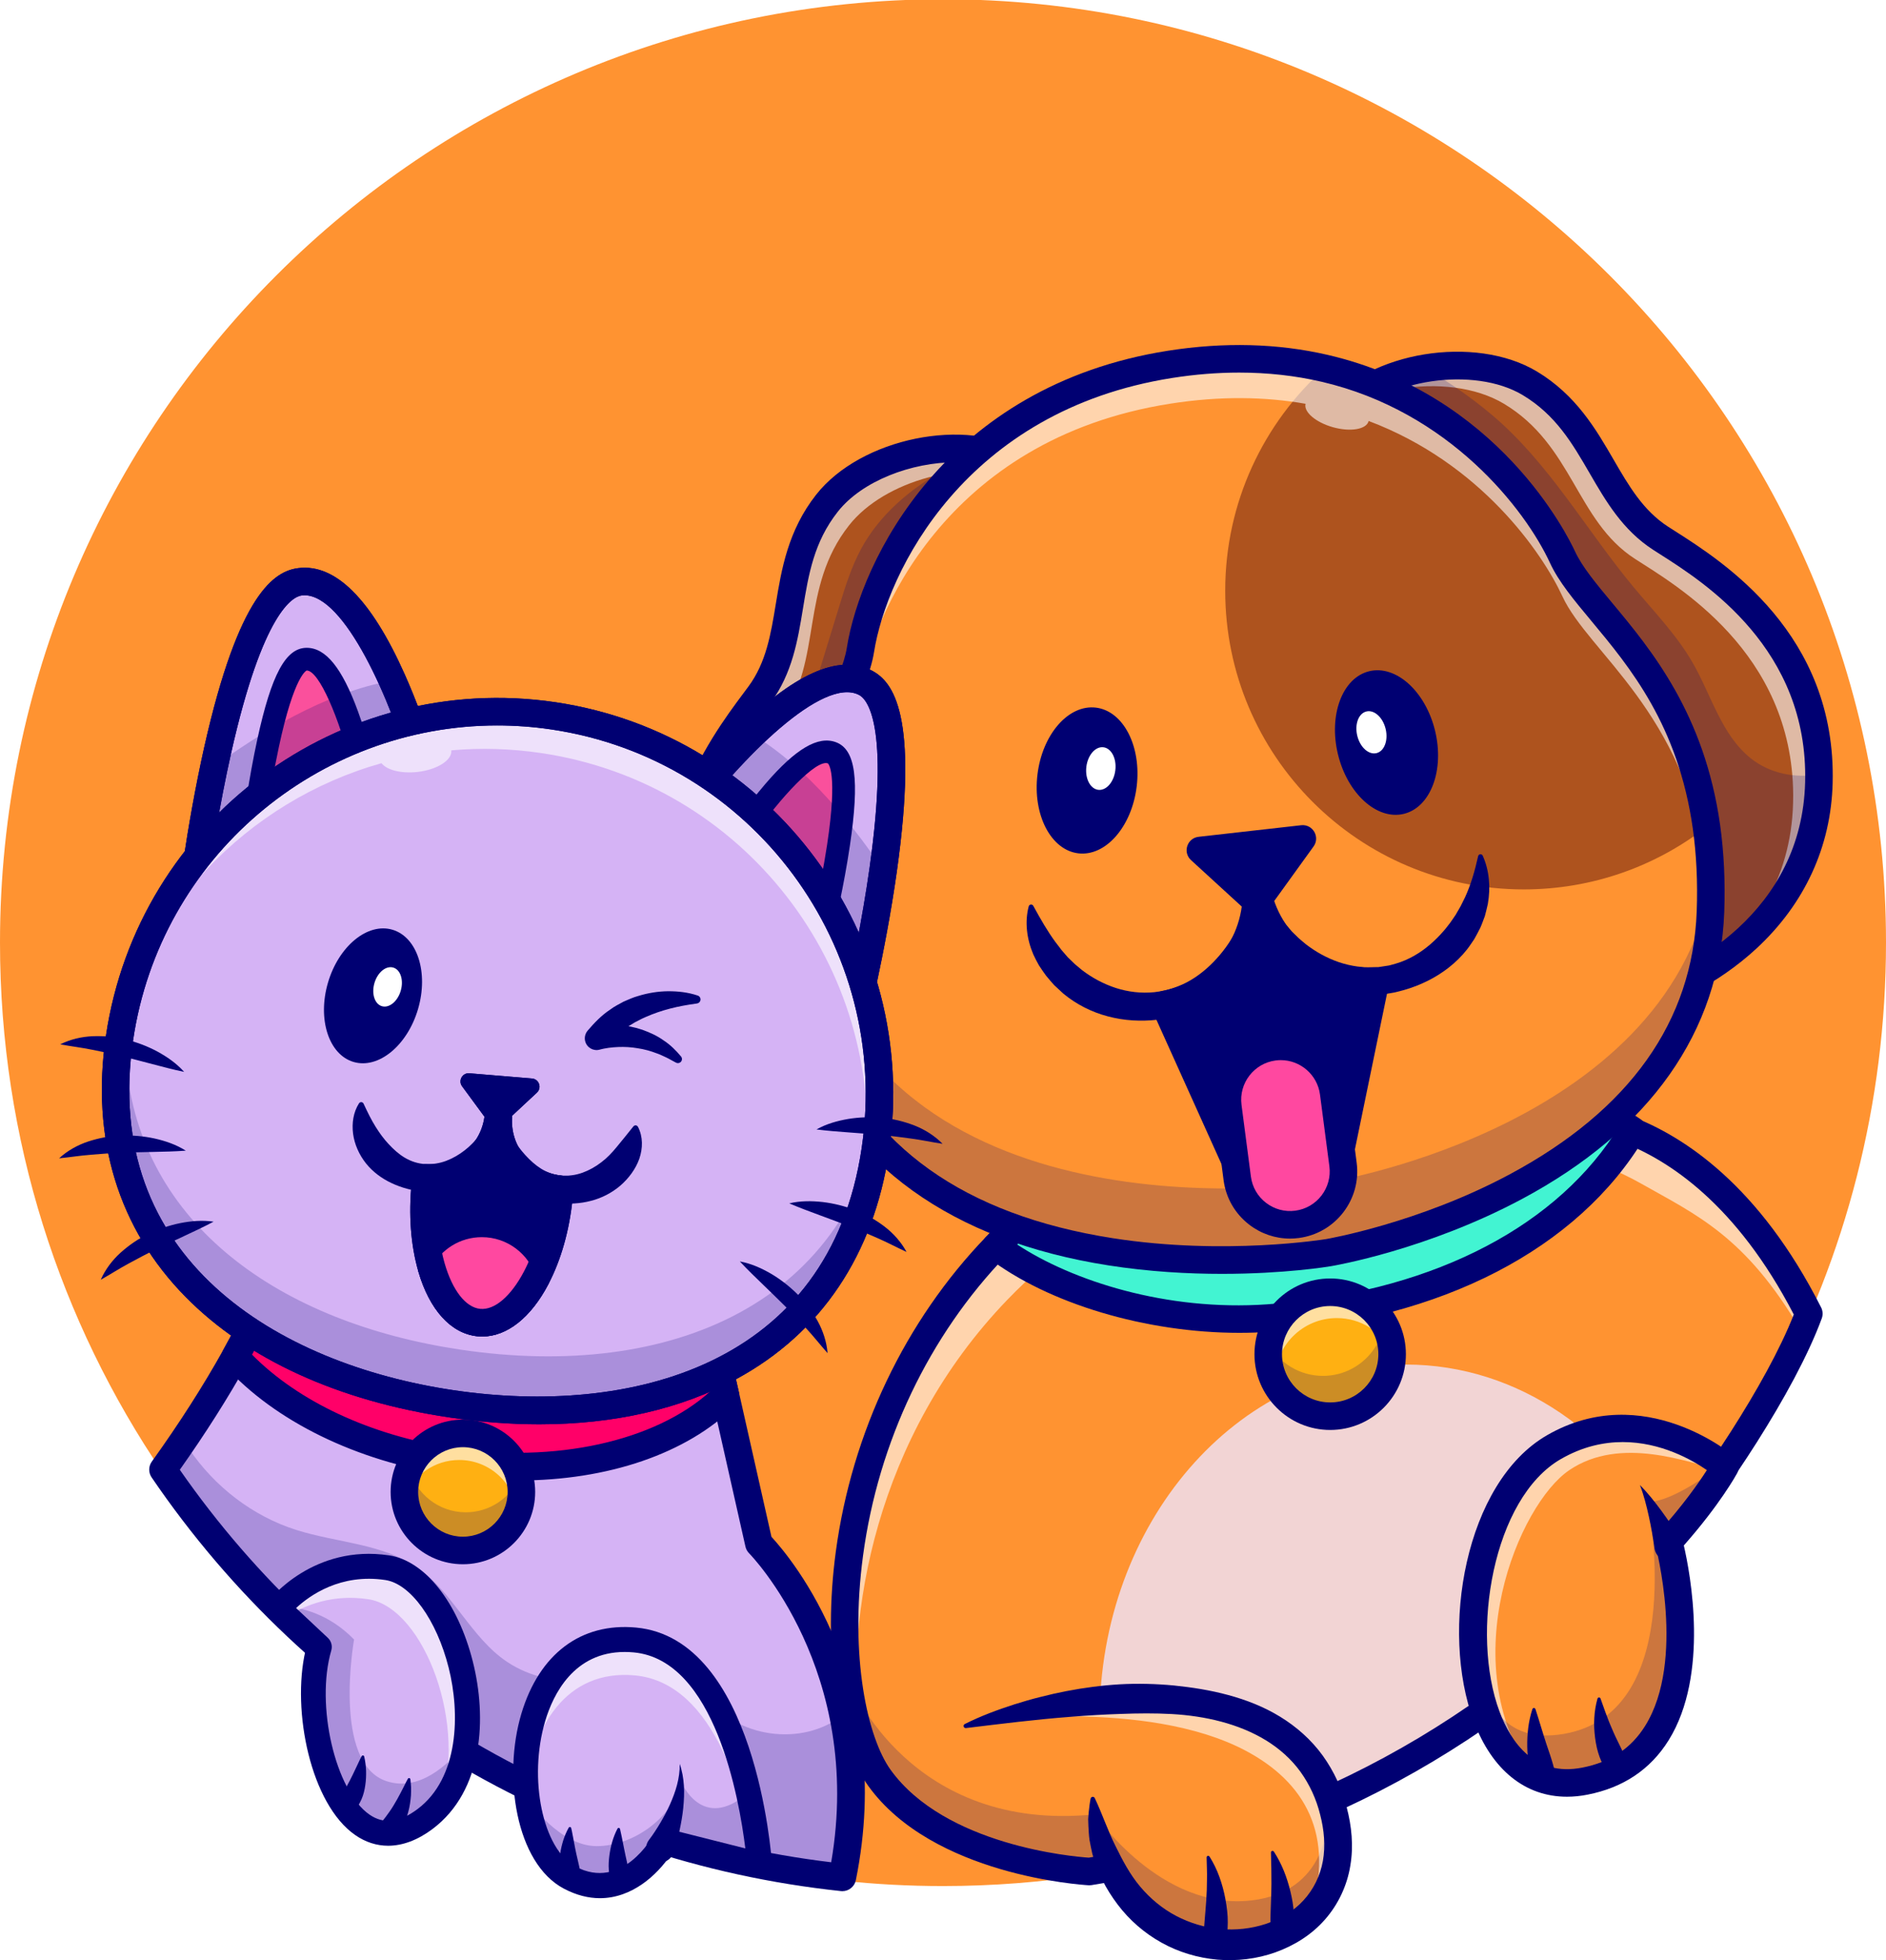 <?xml version="1.0" encoding="utf-8"?>
<!-- Generator: Adobe Illustrator 24.0.2, SVG Export Plug-In . SVG Version: 6.00 Build 0)  -->
<svg version="1.1" id="Layer_1" xmlns="http://www.w3.org/2000/svg" xmlns:xlink="http://www.w3.org/1999/xlink" x="0px" y="0px"
	 viewBox="0 0 2647.8 2750.73" style="enable-background:new 0 0 2647.8 2750.73;" xml:space="preserve">
<style type="text/css">
	.st0{fill:#FFFFFF;}
	.st1{fill:#FF9331;}
	.st2{opacity:0.6;}
	.st3{fill:#F2D4D4;}
	.st4{fill:#000072;}
	.st5{fill:#42F4D2;}
	.st6{fill:#FFB012;}
	.st7{opacity:0.2;}
	.st8{fill:#AE531E;}
	.st9{fill:#FF48A0;}
	.st10{fill:#D5B3F5;}
	.st11{fill:#FF0068;}
	.st12{fill:#FA509C;}
</style>
<g>
	<g>
		<rect x="-671.1" y="-722.54" class="st0" width="4000" height="4000"/>
	</g>
	<g>
		<g>
			<path class="st1" d="M2647.8,1322.86c0,226.71-56.97,440.08-157.42,626.63c-192.5,357.65-544.68,616.58-961.13,681.42
				c0,0,0,0-0.05,0c-66.92,10.44-135.48,15.85-205.3,15.85c-47.74,0-94.9-2.51-141.28-7.49
				c-396.4-42.04-740.56-258.98-953.79-572.22C84.41,1854.93,0,1598.75,0,1322.86C0,591.67,592.71-1.04,1323.9-1.04
				S2647.8,591.67,2647.8,1322.86z"/>
		</g>
		<g>
			<g>
				<path class="st1" d="M2539.47,1843.5c-51.36,114.13-139.35,250.57-194.62,317.45c-126.4,152.97-286.47,277.1-468.97,360.93
					c-2.8,1.35-5.6,2.61-8.41,3.87c-0.87,0.39-1.69,0.77-2.56,1.11c-83.93,37.69-172.44,66.87-264.59,86.39
					c-6.18,1.35-12.47,2.61-18.7,3.87c-7.15,1.4-14.25,2.75-21.45,4.06c-10.2,1.84-20.49,3.53-30.78,5.17c0,0,0,0-0.05,0
					c-4.3-0.24-208.64-11.93-294.74-131.47c-18.89-26.28-33.97-68.76-42.13-121.81c-25.13-163.07,14.59-425.87,205.78-624.02
					c32.61-33.82,69.67-65.71,111.56-94.94l647.41-111.32c0,0,58.13,2.61,130.17,43.39
					C2374.47,1635.4,2450.81,1667.19,2539.47,1843.5z"/>
			</g>
			<g class="st2">
				<path class="st0" d="M2539.43,1841.55c-3.67,8.21-7.59,16.52-11.64,24.93c-77.11-131.62-146.31-161.67-224.1-205.69
					c-72.04-40.73-130.17-43.34-130.17-43.34l-647.41,111.32c-41.89,29.23-78.95,61.12-111.56,94.94
					c-185.88,192.64-228.59,446.45-207.67,610.25c-47.74-150.12-26.91-460.66,191.39-686.88c32.61-33.82,69.67-65.71,111.57-94.94
					l647.41-111.32c0,0,58.13,2.61,130.12,43.34C2374.48,1633.44,2450.82,1665.24,2539.43,1841.55z"/>
			</g>
			<g>
				<path class="st3" d="M2344.85,2160.95c-190.66,230.81-458.1,395.91-763.22,456.17c-24.35-62.38-37.88-131.62-37.88-204.53
					c0-274.88,192.55-497.67,430.03-497.67C2131.91,1914.92,2270.15,2013.73,2344.85,2160.95z"/>
			</g>
			<g>
				<path class="st4" d="M1529.39,2645.67c-0.36,0-0.77-0.01-1.13-0.03c-8.89-0.5-218.73-13.68-309.33-139.47
					c-45.24-62.82-63.55-194.81-45.56-328.45c22.53-167.43,97.46-324.44,210.99-442.1c34.3-35.57,72.8-68.33,114.41-97.37
					c2.33-1.62,4.99-2.72,7.79-3.2l647.41-111.32c2.68-0.46,5.44-0.35,8.08,0.33c2.04,0.52,50.81,13.16,128.31,42.5
					c73.71,27.91,179.76,97.09,266.35,268.22c2.42,4.78,2.75,10.36,0.9,15.39c-38.19,103.97-138.69,251.53-197.86,323.1
					c-197.25,238.79-472.26,403.15-774.37,462.81c-16.98,3.37-34.32,6.43-52.98,9.36C1531.4,2645.59,1530.4,2645.67,1529.39,2645.67
					z M1517.38,1672.41c-38.22,26.99-73.6,57.27-105.21,90.05c-107.85,111.78-179.06,261.09-200.5,420.42
					c-19.25,143.02,6.53,256.13,38.62,300.7c76.61,106.36,256.16,121.84,278.18,123.34c17.36-2.75,33.54-5.62,49.39-8.76
					c293.4-57.94,560.49-217.58,752.08-449.52c54.31-65.7,149.97-205.63,188.4-303.96c-80.21-154.53-175.43-216.89-241.68-241.97
					c-63.15-23.91-107.41-36.61-120.35-40.17L1517.38,1672.41z"/>
			</g>
			<g>
				<path class="st5" d="M2283.51,1607.36c-83.51,124.29-288.72,242.27-503.01,242.33c-149.35,0.04-282.48-23.3-382.23-100.63
					c32.61-33.83,69.66-65.73,111.54-94.97l647.43-111.29C2157.24,1542.79,2215.47,1560.32,2283.51,1607.36z"/>
			</g>
			<g>
				<path class="st4" d="M1739.95,1870.41c-130.31,0-268.02-40.61-353.43-106.01c-4.37-3.35-7.11-8.4-7.52-13.89
					c-0.41-5.49,1.54-10.9,5.36-14.86c34.29-35.58,72.78-68.35,114.39-97.4c2.33-1.63,4.99-2.72,7.79-3.2l647.43-111.29
					c0.77-0.13,1.54-0.22,2.32-0.26c3-0.15,74.32-3.07,146.93,47.13c8.37,5.79,10.82,17.07,5.6,25.81
					c-93.34,156.3-285.41,255.64-526.96,272.55C1768.03,1869.94,1754.02,1870.41,1739.95,1870.41z M1428.07,1746.51
					c76.9,50.66,209.18,93.84,351.08,83.9c220.3-15.42,396.26-101.78,486.46-237.9c-51.83-30.04-99.09-30.55-106.43-30.44
					l-641.81,110.33C1485.43,1694.96,1455.49,1719.82,1428.07,1746.51z"/>
			</g>
			<g>
				
					<ellipse transform="matrix(0.707 -0.707 0.707 0.707 -796.832 1877.123)" class="st6" cx="1867.47" cy="1900.42" rx="86.97" ry="86.97"/>
			</g>
			<g class="st2">
				<path class="st0" d="M1954.42,1897.33c-14.4-28.27-43.73-47.64-77.6-47.64c-48.03,0-86.97,38.94-86.97,86.97
					c0,1.01,0,2.03,0.05,3.04c-5.99-11.79-9.37-25.13-9.37-39.28c0-48.03,38.94-86.97,86.97-86.97
					C1914.51,1813.45,1952.78,1850.75,1954.42,1897.33z"/>
			</g>
			<g class="st7">
				<path class="st4" d="M1954.44,1900.42c0,48.03-38.94,86.97-86.97,86.97c-48.08,0-86.97-38.94-86.97-86.97
					c0-4.69,0.39-9.28,1.11-13.77c14.93,26.38,43.24,44.16,75.71,44.16c43.34,0,79.29-31.7,85.86-73.2
					C1950.39,1870.22,1954.44,1884.86,1954.44,1900.42z"/>
			</g>
			<g>
				<path class="st4" d="M1867.47,2006.72c-58.61,0-106.3-47.68-106.3-106.3s47.69-106.3,106.3-106.3s106.3,47.69,106.3,106.3
					S1926.09,2006.72,1867.47,2006.72z M1867.47,1832.78c-37.3,0-67.64,30.35-67.64,67.65c0,37.3,30.34,67.64,67.64,67.64
					s67.64-30.35,67.64-67.64C1935.12,1863.12,1904.77,1832.78,1867.47,1832.78z"/>
			</g>
			<g>
				<path class="st1" d="M1839.45,2686.26c-70.83,69.34-217.91,60.06-279.28-65.08c-10.53-21.5-18.55-46.38-23.14-74.94
					c-0.05-0.05-0.05-0.1-0.05-0.1c-1.21-7.25-2.17-14.69-2.9-22.42l-178.77-101.47c0,0,8.36-2.66,23-6.57
					c88.76-23.72,408.23-93.93,485.64,100.5c1.26,3.09,2.42,6.28,3.53,9.52v0.05C1891.58,2596.1,1875.25,2651.23,1839.45,2686.26z"
					/>
			</g>
			<g class="st7">
				<path class="st4" d="M1560.17,2621.17c-10.2,1.84-20.49,3.53-30.78,5.17c0,0,0,0-0.05,0c-4.3-0.24-208.64-11.93-294.74-131.47
					c-18.89-26.28-33.97-68.76-42.13-121.81c0.58-3.14,1.3-6.09,2.22-8.79c0,0,83.54,208.39,342.28,181.87c0,0,0,0.05,0.05,0.1
					c1.35,1.93,24.64,35.56,63.3,67.02c38.9,31.65,93.3,61.02,156.5,53.68c105.96-12.27,109.87-107.7,108.09-140.07
					c-0.34-6.67-0.97-10.68-0.97-10.68l11.93,5.7c-2.8,1.35-5.6,2.61-8.41,3.87C1939.27,2735.3,1652.56,2809.61,1560.17,2621.17z"/>
			</g>
			<g class="st2">
				<path class="st0" d="M1839.45,2686.26c35.42-110.94-7.18-185.52-91.39-229.84c-138.73-73.01-369.75-40.74-369.75-40.74
					c88.76-23.72,408.23-93.93,485.64,100.5c1.26,3.09,2.42,6.28,3.53,9.52v0.05C1891.58,2596.1,1875.25,2651.23,1839.45,2686.26z"
					/>
			</g>
			<g>
				<path class="st4" d="M1354.41,2419.43c22.51-11.32,45.94-19.99,69.76-27.65c11.93-3.73,23.94-7.3,36.1-10.27
					c12.14-3.11,24.37-5.91,36.7-8.28c24.66-4.78,49.7-8.05,74.98-9.57c25.28-1.42,50.79-0.76,76.26,1.64
					c25.46,2.6,50.97,6.56,76.14,13.4c25.13,6.79,50.03,16.39,72.93,30.48c22.87,13.98,43.73,32.38,59.72,54.51
					c15.94,22.1,27.4,47.27,33.78,73.04c6.75,25.78,9.69,53.58,4.99,81.27c-4.4,27.63-16.89,54.55-35.7,75.82
					c-18.72,21.45-43.4,36.6-69.43,45.93c-26.15,9.35-54.1,12.56-81.52,10.3c-27.39-2.47-54.39-10.42-78.44-23.88
					c-24.08-13.35-45.23-31.79-61.55-53.46c-16.39-21.58-28.92-45.78-35.6-71.31c-1.42-6.44-2.78-12.86-3.94-19.28
					c-0.92-6.46-1.18-13.02-1.56-19.48l-0.33-9.69c0.23-3.26,0.43-6.49,0.76-9.73c0.65-6.47,1.41-12.87,2.67-19.22
					c0.33-1.67,1.96-2.76,3.63-2.43c0.99,0.2,1.78,0.85,2.19,1.7l0.08,0.17c10.97,23.35,18.33,45.75,28.73,66.5
					c10.12,20.64,20.6,40.56,34.88,57.51c14.22,16.87,31.25,31.04,50.47,41.13c19.2,10.06,40.31,16.51,61.92,18.36
					c21.56,2.09,43.53-0.33,63.88-6.99c20.26-6.75,39.14-17.78,53.18-33.22c14.08-15.36,23.47-34.55,27.18-55.39
					c3.68-20.87,1.78-43.1-3.87-64.77c-5.41-22-14.86-42.33-27.65-60.15c-12.87-17.79-29.58-32.6-48.62-44.27
					c-38.32-23.3-85.08-34.13-132.05-36.77c-23.59-1.3-47.36-1.08-71.22-0.17c-23.87,0.74-47.85,2.19-71.92,4.13
					c-48.19,3.67-96.58,9.78-145.74,15.73l-0.08,0.01c-1.64,0.2-3.14-0.97-3.34-2.62
					C1352.63,2421.18,1353.32,2419.98,1354.41,2419.43z"/>
			</g>
			<g>
				<path class="st1" d="M2418.48,2063.93c-8.26,13.92-32.47,51.8-75.71,99.58c0,0,80.35,297.39-117.75,336.05
					c-28.65,5.6-53.29,1.69-74.02-9.37c-75.09-39.91-98.37-173.75-73.39-289.62c2.51-11.6,5.51-23.05,8.99-34.21c0-0.05,0-0.1,0-0.1
					l0.05-0.1c18.36-58.85,50.15-109.49,94.9-135.29c112.72-65.04,216.56,8.6,236.76,24.45c2.32,1.79,3.53,2.85,3.53,2.85
					S2420.76,2060.16,2418.48,2063.93z"/>
			</g>
			<g class="st2">
				<path class="st0" d="M2421.82,2058.18c0,0-1.06,1.98-3.33,5.75c-48.27-11.6-143.16-49.62-215.35-0.81
					c-70.77,47.84-163.12,268.15-52.13,427.07c-75.09-39.91-98.37-173.75-73.39-289.62c2.51-11.6,5.51-23.05,8.99-34.21
					c0-0.05,0-0.1,0-0.1l0.05-0.1c18.36-58.85,50.15-109.49,94.9-135.29c112.72-65.04,216.56,8.6,236.76,24.45
					C2420.61,2057.12,2421.82,2058.18,2421.82,2058.18z"/>
			</g>
			<g class="st7">
				<path class="st4" d="M2342.77,2163.51c0,0,80.35,297.39-117.75,336.05c-132.58,25.85-179.26-151.19-147.42-298.99l8.99-34.11
					c-2.27,9.95-66.24,296.67,108.76,266.81c178.05-30.39,118.04-325.76,118.04-325.76c26.04,1.21,71.12-27.49,104.9-52.18
					c2.32,1.79,3.53,2.85,3.53,2.85S2397.66,2102.87,2342.77,2163.51z"/>
			</g>
			<g>
				<path class="st4" d="M2199.9,2521.41c-58.42,0-105.22-37.33-130.85-105.82c-47.68-127.45-12.45-334.95,102.82-401.45
					c135.99-78.46,261.39,28.38,262.64,29.47c6.82,5.94,8.62,15.82,4.31,23.77c-0.99,1.83-23.86,43.69-74.87,101.41
					c9.13,39.54,36.07,181.27-21.36,273.46c-25.43,40.83-63.75,66.49-113.88,76.27C2218.85,2520.46,2209.22,2521.41,2199.9,2521.41z
					 M2278.23,2023.7c-27.12,0-56.71,6.42-87.04,23.92c-95.11,54.87-127.28,243.91-85.94,354.43
					c16.1,43.02,49.29,91.57,116.06,78.54c39.73-7.75,68.66-26.98,88.47-58.77c57.05-91.59,14.74-251.67,14.31-253.27
					c-1.72-6.35-0.08-13.14,4.33-18.02c34.66-38.28,56.79-70.15,67.88-87.48C2375.53,2048.69,2331.7,2023.7,2278.23,2023.7z"/>
			</g>
			<g>
				<path class="st4" d="M2322.82,2172.77c-0.94-7.19-2.23-14.83-3.54-22.26c-1.34-7.47-2.78-14.95-4.41-22.38
					c-3.28-14.88-6.97-29.66-12.55-44.1c11.01,10.96,20.8,23.44,30.14,36.1c4.68,6.35,9.18,12.82,13.63,19.36
					c4.45,6.6,8.74,13.05,13.05,20.08l0.18,0.3c5.72,9.32,2.8,21.51-6.52,27.23c-9.32,5.72-21.51,2.8-27.23-6.52
					C2324.09,2178.14,2323.18,2175.42,2322.82,2172.77z"/>
			</g>
			<g>
				<path class="st8" d="M2553.73,1086.51c0,3.87-0.05,7.83-0.15,11.84c-4.83,188.44-169.11,289.91-285.07,314.06l-391.37-816.57
					v-14.5c26.14-33.29,73.15-55.71,123.45-64.26c51.94-8.89,107.41-3.04,147.13,20.78c96.64,57.98,101.47,164.28,183.61,217.43
					C2388.72,792.41,2552.52,885.56,2553.73,1086.51z"/>
			</g>
			<g class="st2">
				<path class="st0" d="M2553.73,1090.45c0,3.87-0.05,7.83-0.15,11.84c-3.24,126.5-78.32,213.81-162.44,264.83
					c68.37-52.67,123.45-132.05,126.21-239.99c0.1-4.01,0.15-7.97,0.15-11.84c-1.21-200.95-165-294.11-222.41-331.22
					c-82.14-53.15-86.97-159.45-183.61-217.43c-39.72-23.82-95.19-29.67-147.13-20.78c-25.85,4.4-50.83,12.47-72.52,23.77
					c27.15-24.69,66.82-41.46,108.76-48.61c51.94-8.89,107.41-3.04,147.13,20.78c96.64,57.98,101.47,164.28,183.61,217.43
					C2388.72,796.34,2552.52,889.5,2553.73,1090.45z"/>
			</g>
			<g class="st7">
				<path class="st4" d="M2553.73,1086.51c0,3.87-0.05,7.83-0.15,11.84c-4.83,188.44-169.11,289.91-285.07,314.06l-391.37-816.57
					v-14.5c26.14-33.29,73.15-55.71,123.45-64.26c33.92,18.8,65.42,41.26,93.06,64.41c80.4,67.31,132.63,161.53,199.6,242.22
					c28.85,34.69,60.74,67.35,83.2,106.44c26.28,45.76,40.34,101.13,81.56,134.08C2484.53,1085.45,2520.48,1092.6,2553.73,1086.51z"
					/>
			</g>
			<g>
				<path class="st8" d="M1434.6,664.27l-76.1,902.33c-47.06,7.44-105.91,5.99-164.04-9.76c-86.39-23.43-171.29-78.42-213.95-182.69
					c-79.24-193.61,44.79-343.44,86.05-399.63c57.93-78.81,24.69-179.93,94.46-268.4c45.76-58.08,145.39-87.6,220.71-72.96
					c17.54,3.38,33.77,9.18,47.69,17.59L1434.6,664.27z"/>
			</g>
			<g class="st7">
				<path class="st4" d="M1434.6,664.27l-76.1,902.33c-47.06,7.44-105.91,5.99-164.04-9.76c-30.1-24.93-55.57-55.71-74.65-89.82
					c-40.73-72.81-53.63-159.35-44.4-242.31c6.76-60.93,24.84-119.97,42.81-178.58c8.94-29.09,17.88-58.17,26.82-87.26
					c10.97-35.8,21.98-71.65,33-107.46c8.6-28.02,17.3-56.29,31.36-82.04c25.56-46.77,67.69-82.77,114.22-108.81
					c18.75-10.44,38.22-19.42,58.13-27.4c17.54,3.38,33.77,9.18,47.69,17.59L1434.6,664.27z"/>
			</g>
			<g class="st2">
				<path class="st0" d="M1434.58,659.75l-0.82,10c-76.63-25.51-191.58,3.82-241.78,67.5c-69.77,88.47-36.58,189.6-94.51,268.4
					c-41.26,56.19-165.25,206.03-86.01,399.63c10.05,24.55,22.47,46.39,36.67,65.71c-27.44-26.86-50.83-60.3-67.64-101.42
					c-79.19-193.56,44.79-343.44,86.05-399.59c57.93-78.85,24.74-179.93,94.51-268.45c56.44-71.61,194.67-99.73,268.4-55.37
					L1434.58,659.75z"/>
			</g>
			<g>
				<path class="st4" d="M2268.5,1431.74c-7.32,0-14.16-4.17-17.42-10.97L1859.71,604.2c-2.44-5.1-2.45-10.74-0.49-15.6
					c-2.51-6.21-1.71-13.55,2.72-19.19c59.66-75.93,208.9-100.21,295.72-48.12c55.07,33.04,82.99,81.16,107.62,123.62
					c21.32,36.75,41.47,71.46,76.54,94.16c2.97,1.92,6.23,4,9.74,6.23c67.84,43.17,226.7,144.27,221.34,353.54
					c-2.29,89.34-39.31,169.68-107.06,232.33c-53.11,49.11-123.6,85.62-193.39,100.16
					C2271.13,1431.61,2269.81,1431.74,2268.5,1431.74z M1895.5,589.46l383.71,800.58c93.88-24.65,250.42-111.53,255.05-292.18
					c4.8-187.41-141.13-280.28-203.45-319.94c-3.6-2.29-6.94-4.42-9.99-6.39c-42.86-27.73-66.3-68.13-88.97-107.21
					c-24.46-42.15-47.56-81.96-94.08-109.87C2069.65,513.57,1945.21,532.16,1895.5,589.46z"/>
			</g>
			<g>
				<path class="st4" d="M1300.84,1590.34c-52.97,0-107.37-10.18-155.68-29.67c-85.57-34.53-148.7-96.5-182.55-179.21
					c-79.29-193.74,33.36-344.64,81.46-409.08c2.49-3.33,4.8-6.43,6.9-9.28c24.74-33.66,31.25-73.26,38.14-115.19
					c7.96-48.44,16.99-103.34,56.75-153.77c62.68-79.51,210.83-109.77,293.55-59.96c6.15,3.7,9.49,10.29,9.36,16.98
					c3.56,3.85,5.55,9.12,5.08,14.75l-76.1,902.31c-0.75,8.86-7.45,16.07-16.23,17.46
					C1341.8,1588.8,1321.42,1590.34,1300.84,1590.34z M1341.56,648.68c-61.72,0-131.25,26.14-165.34,69.38
					c-33.59,42.61-41.06,88.02-48.96,136.11c-7.33,44.58-14.91,90.67-45.13,131.81c-2.15,2.92-4.52,6.1-7.07,9.52
					c-44.19,59.19-147.67,197.81-76.66,371.32c68.44,167.25,245.62,192.92,342.14,182.65l74.62-884.64
					C1394.65,653.8,1368.86,648.68,1341.56,648.68z"/>
			</g>
			<g>
				<path class="st1" d="M2401.38,1279.54c-14.5,391.37-536.32,478.34-536.32,478.34s-574.98,96.64-723.51-299.81
					c-108.04-288.26,50.64-446.45,66.39-545.75c15.7-99.29,117.46-351.17,434.86-401.04c81.9-12.85,153.94-8.99,216.75,5.56
					c196.51,45.56,302.13,195.83,334.07,265.02c36.19,78.32,171.67,161.77,202.16,378.62
					C2400.8,1196.34,2402.98,1235.81,2401.38,1279.54z"/>
			</g>
			<g>
				<path class="st8" d="M2395.78,1160.49c-70.88,54.94-159.88,87.65-256.52,87.65c-231.49,0-419.15-187.67-419.15-419.15
					c0-123.98,53.83-235.4,139.44-312.13c196.51,45.56,302.13,195.83,334.07,265.02C2229.8,860.19,2365.29,943.64,2395.78,1160.49z"
					/>
			</g>
			<g class="st2">
				<path class="st0" d="M2401.38,1269.54c-0.05,1.64-0.15,3.29-0.24,4.88c-0.92-20.58-2.75-40.1-5.36-58.71
					c-30.49-216.85-165.97-300.29-202.16-378.62c-28.41-61.56-115.09-187.23-272.17-246.32c0,0.15-0.05,0.29-0.1,0.43
					c-3.24,11.45-25.61,15.17-50.06,8.31c-24.21-6.81-41.26-21.45-38.41-32.86c-56.34-9.91-119.54-11.21-190.08-0.14
					c-317.4,49.86-419.15,301.74-434.86,401.04c-11.02,69.53-92.19,168-102.67,319.81c-13-189.6,90.11-305.99,102.67-385.04
					c15.7-99.29,117.46-351.17,434.86-401.04c81.9-12.85,153.94-8.99,216.75,5.56c196.51,45.56,302.13,195.83,334.07,265.02
					c36.19,78.32,171.67,161.77,202.16,378.62C2400.8,1186.34,2402.98,1225.81,2401.38,1269.54z"/>
			</g>
			<g class="st7">
				<path class="st4" d="M2405.19,1287.36c-14.5,391.37-536.32,478.34-536.32,478.34s-574.98,96.64-723.51-299.81
					c-38.85-103.69-43.2-190.56-32.08-263.91c3.72,47.21,14.64,98.91,35.9,155.68c148.53,396.45,723.51,299.81,723.51,299.81
					s480.76-80.11,532.17-432.63C2405.82,1244.65,2406.01,1265.47,2405.19,1287.36z"/>
			</g>
			<g>
				<path class="st4" d="M1715.53,1787.67c-47.26,0-102.11-2.95-159.52-11.93c-219.66-34.37-369.24-141.87-432.56-310.89
					c-82.64-220.5-13.27-370.33,32.63-469.48c15.6-33.69,29.07-62.79,32.77-86.08c19.42-122.81,138.67-368.04,450.95-417.1
					c78.69-12.35,154.09-10.39,224.11,5.82c239.42,55.52,336.93,253.37,347.26,275.75c9.99,21.61,29.66,45.24,52.44,72.6
					c54.6,65.57,129.37,155.37,151.31,311.43c5.39,38.49,7.34,79.69,5.78,122.45c0,0,0,0.01,0,0.01
					c-6.2,167.29-104.33,306.39-283.8,402.27c-133.53,71.34-263.2,93.52-268.66,94.43
					C1864.36,1777.6,1802.9,1787.67,1715.53,1787.67z M1739.74,522.86c-30.59,0-61.96,2.51-93.95,7.53
					c-290.3,45.61-400.86,271.75-418.76,384.96c-4.54,28.61-19.06,59.97-35.87,96.27c-45.78,98.88-108.48,234.3-31.51,439.67
					c58.97,157.4,194.34,253.71,402.34,286.26c157.39,24.63,298.46,1.5,299.86,1.27c1.3-0.22,129.69-22.27,257.68-90.85
					c168.48-90.28,256.8-214.48,262.53-369.15v0.01c1.48-40.5-0.35-79.42-5.43-115.67c-20.41-145.16-88.24-226.62-142.74-292.07
					c-24.53-29.45-45.71-54.89-57.83-81.12c-34.54-74.83-140.99-212.59-320.89-254.3C1818.28,527.13,1779.68,522.86,1739.74,522.86z
					 M2401.38,1279.54h0.05H2401.38z"/>
			</g>
			<g>
				<path class="st4" d="M1682.71,1174.32l143.99-16.24c16.29-1.84,27.02,16.52,17.43,29.81l-64.34,89.15
					c-6.61,9.16-19.73,10.51-28.06,2.88l-79.66-72.91C1660.12,1196.07,1666.61,1176.14,1682.71,1174.32z"/>
			</g>
			<g>
				<g>
					<path class="st4" d="M1766.11,1235.99c9.26,20.34,11.22,43.92,7.38,66.65c-3.9,22.78-13.87,44.73-28.17,63.33
						c-14.29,18.68-33.15,33.69-53.92,44.44c-20.78,10.9-43.45,17.4-66.65,20.62c-22.83,2.66-46.8,1.32-69.47-4.75
						c-22.74-5.94-44.28-16.87-62.41-31.88c-4.34-3.98-8.7-7.92-12.93-11.97c-3.91-4.38-7.75-8.83-11.44-13.35
						c-3.34-4.82-6.88-9.47-9.95-14.42c-2.8-5.13-5.6-10.24-7.96-15.53c-9.04-21.35-12.19-45.22-6.35-67.26
						c0.49-1.84,2.38-2.94,4.22-2.45c0.95,0.25,1.7,0.88,2.14,1.67l0.04,0.07c10.51,19.26,20.06,35.77,31.09,50.82
						c2.76,3.73,5.76,7.27,8.38,10.99l8.92,10.36c3.2,3.23,6.62,6.24,9.76,9.47l10.4,8.67c14.34,10.94,30.41,19.49,47.59,25.07
						c17.24,5.5,35.46,7.68,53.95,5.8c17.97-2.06,35.76-7.75,51.3-17.11c15.6-9.29,29.06-21.59,40.71-35.33
						c11.66-13.8,21.28-29.36,29-46.47c7.82-17.14,13.37-35.78,17.97-56.74l0.01-0.04c0.4-1.83,2.21-2.99,4.04-2.59
						C1764.83,1234.32,1765.68,1235.06,1766.11,1235.99z"/>
				</g>
				<g>
					<path class="st4" d="M2081.58,1200.72c9.34,20.66,11.29,44.64,7.25,67.73c-1.24,5.7-2.67,11.43-4.21,17.14
						c-2.09,5.49-4.01,11.13-6.46,16.53c-2.76,5.23-5.36,10.6-8.37,15.74c-3.4,4.87-6.57,9.95-10.27,14.63
						c-14.81,18.76-34.27,33.63-55.55,44.16c-10.64,5.32-21.78,9.53-33.15,12.78c-5.72,1.37-11.48,3.31-17.15,4.05l-8.55,1.45
						l-4.28,0.72c-2.13,0.22-4.33,0.38-6.5,0.49l1.76-0.08c-1.64,0.11-3.59,0.27-4.97,0.3l-4.13,0.14l-8.27,0.3
						c-1.39,0.03-2.75,0.12-4.15,0.11l-4.3-0.25l-8.62-0.52c-11.47-0.94-22.87-3.03-34.01-6.17c-22.26-6.26-43.28-17.29-60.9-32.31
						c-4.37-3.78-8.44-7.92-12.62-11.88c-3.86-4.3-7.45-8.83-11.13-13.24c-3.29-4.73-6.62-9.42-9.67-14.26
						c-2.72-5.06-5.3-10.19-7.69-15.35c-8.73-21.07-11.68-44.55-5.93-66.23c0.49-1.85,2.38-2.94,4.23-2.45
						c0.95,0.25,1.7,0.88,2.14,1.68l0.03,0.06c10.33,18.95,19.75,35.22,30.55,50.07c2.8,3.64,5.65,7.18,8.22,10.85
						c3.07,3.34,5.82,6.86,8.75,10.24l9.58,9.35c3.43,2.84,6.67,5.88,10.16,8.61c14.04,10.82,29.7,19.47,46.5,25.19
						c8.41,2.82,17.1,4.87,25.94,6.05l6.66,0.68l3.34,0.35c1.15,0.05,2.34,0.01,3.51,0.02l7.05-0.01l3.53-0.01l2.68-0.11l1.65-0.07
						l0.11-0.01c0.46-0.09,0.89-0.11,1.39-0.1l3.53-0.55l7.07-1.08c4.85-0.44,9.07-2.2,13.59-3.28c8.88-2.59,17.37-6.38,25.39-10.89
						c16.05-9.11,29.89-21.45,41.84-35.3c3.07-3.41,5.66-7.2,8.58-10.77c2.76-3.68,5.19-7.6,7.87-11.41l7-12.1
						c2.04-4.2,4.07-8.44,6.3-12.7c7.94-17.39,13.57-36.27,18.27-57.56l0.01-0.05c0.4-1.83,2.21-2.98,4.04-2.58
						C2080.3,1199.04,2081.15,1199.79,2081.58,1200.72z"/>
				</g>
			</g>
			<g>
				<path class="st4" d="M1931.15,1376.85l-49.19,238.5l-149.78,9.66l-97.07-215.25c80.69-15.37,137.08-90.5,127.8-173.41
					C1772.38,1321.14,1846.89,1382.65,1931.15,1376.85z"/>
			</g>
			<g>
				<path class="st4" d="M1732.18,1644.34c-7.56,0-14.47-4.42-17.61-11.38l-97.07-215.25c-2.43-5.4-2.26-11.61,0.47-16.86
					c2.73-5.25,7.72-8.96,13.53-10.07c70.93-13.51,120.21-80.34,112.22-152.18c0-0.03-0.01-0.06-0.01-0.1
					c-1.18-10.61,6.45-20.17,17.06-21.35c10.58-1.2,20.17,6.45,21.35,17.06c0,0.03,0.01,0.07,0.01,0.1
					c8.34,74.26,73.23,128.44,147.7,123.27c6.04-0.39,11.91,2.02,15.88,6.57c3.98,4.55,5.59,10.7,4.37,16.62l-49.19,238.5
					c-1.76,8.53-9,14.82-17.68,15.38l-149.79,9.66C1733.01,1644.33,1732.59,1644.34,1732.18,1644.34z M1662.11,1422.61l82.19,182.26
					l121.72-7.85l41.43-200.89c-56.25-3.95-105.98-34.24-135.75-79.64C1753.09,1365.52,1713.3,1405.32,1662.11,1422.61z"/>
			</g>
			<g>
				<path class="st9" d="M1820.95,1718.17L1820.95,1718.17c-41.01,5.36-78.61-23.53-83.97-64.55l-13.16-100.61
					c-5.36-41.01,23.53-78.61,64.55-83.97l0,0c41.01-5.36,78.61,23.53,83.97,64.55l13.16,100.61
					C1890.86,1675.21,1861.96,1712.81,1820.95,1718.17z"/>
			</g>
			<g>
				<path class="st4" d="M1811.05,1738.15c-20.64,0-40.59-6.75-57.23-19.54c-19.95-15.34-32.74-37.53-36-62.48l-13.16-100.61
					c-6.74-51.51,29.69-98.91,81.2-105.64c51.5-6.72,98.91,29.69,105.64,81.2l13.16,100.61c6.74,51.51-29.69,98.91-81.2,105.64
					c0,0,0,0,0,0C1819.31,1737.88,1815.16,1738.15,1811.05,1738.15z M1820.95,1718.17h0.05H1820.95z M1798.12,1487.73
					c-2.39,0-4.81,0.15-7.24,0.47c-30.38,3.98-51.86,31.93-47.89,62.3l13.16,100.61c1.93,14.72,9.47,27.81,21.23,36.85
					c11.77,9.04,26.35,12.97,41.07,11.04h0c30.38-3.98,51.86-31.93,47.89-62.3l-13.16-100.61
					C1849.52,1508.15,1825.58,1487.73,1798.12,1487.73z"/>
			</g>
			<g>
				<path class="st4" d="M1689.82,2725.24c-0.15-4.24,0.09-9.37,0.35-14.09c0.19-4.83,0.56-9.66,0.94-14.51
					c0.7-9.69,1.75-19.45,2.35-29.3c0.66-9.85,1.04-19.79,1.04-29.85c0.28-10.13-0.36-20.21-0.51-30.81l0-0.1
					c-0.02-1.22,0.96-2.22,2.18-2.24c0.8-0.01,1.51,0.41,1.91,1.04c5.66,9.07,10.44,18.83,14.02,28.97
					c3.65,10.14,6.47,20.62,8.36,31.25c1.93,10.63,3.34,21.42,3.24,32.23c-0.02,5.41-0.27,10.82-0.97,16.21
					c-0.67,5.49-1.56,10.58-3.36,16.46c-2.43,7.96-10.86,12.45-18.82,10.01c-6.31-1.93-10.43-7.62-10.66-13.86L1689.82,2725.24z"/>
			</g>
			<g>
				<path class="st4" d="M1784.2,2712.09c-0.42-3.92-0.51-8.78-0.5-13.22c-0.11-4.56,0.01-9.13,0.1-13.72l0.97-27.81
					c0.2-9.35,0.36-18.81,0.14-28.36c0.05-9.62-0.54-19.23-0.58-29.29l0-0.07c-0.01-1.23,0.99-2.23,2.21-2.23
					c0.78,0,1.47,0.41,1.87,1.01c11.1,17,18.5,36.21,23.24,55.98c2.38,9.9,4.23,19.98,4.74,30.18c0.29,5.09,0.32,10.22-0.04,15.34
					c-0.36,5.24-0.93,10.06-2.36,15.78c-2.03,8.08-10.23,12.98-18.3,10.95c-6.29-1.58-10.65-6.9-11.32-12.99L1784.2,2712.09z"/>
			</g>
			<g>
				<path class="st4" d="M2156.45,2503.86c-2.76-4.66-4.4-8.55-5.96-12.95c-1.55-4.27-2.73-8.64-3.63-13.03
					c-1.9-8.79-2.54-17.78-2.73-26.7c-0.26-17.85,1.65-35.71,7.24-52.75c0.39-1.18,1.66-1.82,2.84-1.44
					c0.69,0.23,1.2,0.76,1.42,1.39l0.02,0.07c2.91,8.41,5.13,16.61,7.72,24.65c2.35,8.06,4.98,15.93,7.45,23.72
					c2.5,7.78,5.36,15.36,7.62,22.98c1.14,3.81,2.31,7.58,3.24,11.4c0.98,3.67,2.02,7.81,2.41,11.01l0.26,2.13
					c1.01,8.26-4.87,15.77-13.13,16.78C2165.12,2511.87,2159.41,2508.83,2156.45,2503.86z"/>
			</g>
			<g>
				<path class="st4" d="M2260.35,2491.3c-2.1-2.4-3.42-4.14-4.85-6.23c-1.38-2.04-2.63-4.06-3.78-6.18
					c-2.33-4.16-4.28-8.5-5.89-12.92c-3.31-8.83-5.25-18.07-6.46-27.31c-1.16-9.25-1.67-18.53-1.09-27.76
					c0.49-9.21,1.96-18.33,4.46-27.16c0.34-1.19,1.58-1.88,2.77-1.54c0.71,0.2,1.24,0.72,1.48,1.35l0.03,0.09
					c3.2,8.51,5.77,16.73,8.94,24.68c2.86,7.99,6.23,15.66,9.49,23.18c3.29,7.52,7.13,14.68,10.45,21.88
					c1.67,3.61,3.42,7.13,4.96,10.73c0.86,1.73,1.56,3.59,2.36,5.3c0.68,1.7,1.6,3.69,1.87,4.91l0.89,3.96
					c1.79,7.99-3.24,15.92-11.23,17.71C2269.28,2497.24,2263.82,2495.25,2260.35,2491.3z"/>
			</g>
			<g>
				<g>
					
						<ellipse transform="matrix(0.121 -0.993 0.993 0.121 252.968 2478.178)" class="st4" cx="1526.23" cy="1096.21" rx="102.95" ry="70.13"/>
				</g>
				<g>
					
						<ellipse transform="matrix(0.121 -0.993 0.993 0.121 286.567 2482.658)" class="st0" cx="1545.56" cy="1079.47" rx="30.07" ry="20.48"/>
				</g>
			</g>
			<g>
				<g>
					
						<ellipse transform="matrix(0.972 -0.236 0.236 0.972 -190.9 489.301)" class="st4" cx="1946.23" cy="1041.21" rx="70.13" ry="102.95"/>
				</g>
				<g>
					
						<ellipse transform="matrix(0.972 -0.236 0.236 0.972 -188.102 483.89)" class="st0" cx="1925.07" cy="1026.84" rx="20.48" ry="30.07"/>
				</g>
			</g>
		</g>
		<g>
			<g>
				<path class="st10" d="M944.61,1161.16c0,0,178.77-251.25,270.58-202.93c91.8,48.32-19.33,488.01-19.33,488.01L944.61,1161.16z"
					/>
			</g>
			<g>
				<path class="st10" d="M602.76,1101.78l-335.71,178.1c0,0,11.16-98.18,33.53-204.19c25.56-121.08,65.71-252.41,120.6-259.27
					c51.7-6.43,97.21,65.52,129.78,138.77C583.24,1027.81,602.76,1101.78,602.76,1101.78z"/>
			</g>
			<g>
				<path class="st10" d="M1182.62,2634.61c-396.4-42.04-740.56-258.98-953.79-572.22c9.57-13.34,19.38-27.3,29.18-41.79
					c24.5-36.09,49.24-75.42,72.14-116.49c24.11-43.34,46.19-88.61,63.63-134.13l594.31,53.15l30.59,135.68l46.72,207.38
					c0,0,87.7,87.7,118.62,241.97C1196.97,2472.55,1200.01,2548.55,1182.62,2634.61z"/>
			</g>
			<g class="st7">
				<path class="st4" d="M1182.62,2634.61c-396.4-42.04-740.56-258.98-953.79-572.22c9.57-13.34,19.38-27.3,29.18-41.79
					c2.17,4.3,4.54,8.55,7.3,12.61c35.8,52.91,89.19,94.27,150.27,113.69c57.16,18.17,121.47,19.04,170.71,53.29
					c50.11,34.84,74.94,98.18,125.77,132.05c64.99,43.24,150.51,26.43,228.3,20.49c10.29-0.82,21.31-1.21,30.3,3.91
					c8.65,4.93,13.82,14.11,19.52,22.32c41.65,59.62,135.87,73.3,192.74,27.93c0.39,0.43,0.77,0.82,1.11,1.26
					C1196.97,2472.55,1200.01,2548.55,1182.62,2634.61z"/>
			</g>
			<g>
				<path class="st4" d="M1182.64,2653.94c-0.68,0-1.37-0.04-2.06-0.11c-392.16-41.59-744.88-253.2-967.73-580.57
					c-4.57-6.71-4.46-15.56,0.28-22.15c38.36-53.42,72.05-106.04,100.14-156.43c25.64-46.09,46.66-90.38,62.47-131.63
					c3.09-8.07,11.14-13.1,19.77-12.33l594.31,53.15c8.36,0.75,15.29,6.81,17.13,15l76.13,337.84
					c27.28,29.48,174.58,204.12,118.48,481.73C1199.73,2647.53,1191.73,2653.94,1182.64,2653.94z M252.43,2062.58
					c213.4,306.76,545.2,506.53,914.5,550.81c46.16-268.45-113.54-431.9-115.19-433.55c-2.59-2.59-4.38-5.85-5.19-9.42
					l-74.21-329.31l-565.86-50.61c-15.73,39-35.69,80.3-59.43,122.98C320.18,1961.67,288.39,2011.77,252.43,2062.58z"/>
			</g>
			<g>
				<path class="st11" d="M1018.68,1958.79c-77.84,77.55-226.13,116.74-387.22,92.05c-128.28-19.67-236.71-75.57-301.31-146.74
					c24.11-43.34,46.19-88.61,63.63-134.13l594.31,53.15L1018.68,1958.79z"/>
			</g>
			<g>
				<path class="st4" d="M727.86,2077.61c-32.39,0-65.66-2.51-99.32-7.67c-128.41-19.69-242.39-75.4-312.69-152.85
					c-5.57-6.14-6.61-15.14-2.58-22.39c25.65-46.1,46.67-90.4,62.48-131.65c3.09-8.07,11.14-13.1,19.77-12.33l594.31,53.15
					c8.36,0.75,15.29,6.81,17.13,15l30.58,135.67c1.46,6.48-0.51,13.25-5.21,17.94C964.42,2040.13,852.84,2077.61,727.86,2077.61z
					 M353.88,1901.04c65.06,65.84,166.37,113.19,280.51,130.69c144.49,22.14,285.36-8.96,363.02-79.39l-25.08-111.23l-565.86-50.61
					C392.28,1825.7,374.64,1862.77,353.88,1901.04z"/>
			</g>
			<g>
				<circle class="st6" cx="649.87" cy="2093.69" r="82.14"/>
			</g>
			<g class="st2">
				<path class="st0" d="M732.01,2093.69c0,10.48-1.98,20.53-5.6,29.76c-3.77-41.84-38.94-74.6-81.75-74.6
					c-34.84,0-64.65,21.74-76.54,52.38c-0.29-2.46-0.39-4.98-0.39-7.54c0-45.37,36.77-82.14,82.14-82.14
					C695.19,2011.55,732.01,2048.32,732.01,2093.69z"/>
			</g>
			<g class="st7">
				<path class="st4" d="M732.01,2093.69c0,45.37-36.77,82.14-82.14,82.14c-45.37,0-82.14-36.77-82.14-82.14
					c0-11.6,2.42-22.66,6.76-32.71c9.23,35.27,41.31,61.27,79.48,61.27c33.77,0,62.76-20.34,75.38-49.48
					C731.09,2079.44,732.01,2086.49,732.01,2093.69z"/>
			</g>
			<g>
				<path class="st4" d="M649.87,2195.16c-55.95,0-101.47-45.52-101.47-101.47c0-55.95,45.52-101.46,101.47-101.46
					c55.95,0,101.47,45.52,101.47,101.46C751.34,2149.64,705.82,2195.16,649.87,2195.16z M649.87,2030.88
					c-34.64,0-62.81,28.18-62.81,62.81c0,34.64,28.18,62.81,62.81,62.81c34.63,0,62.81-28.18,62.81-62.81
					C712.68,2059.06,684.51,2030.88,649.87,2030.88z"/>
			</g>
			<g>
				<path class="st10" d="M653.98,2445.98c-5.99,42.86-23.77,81.61-57.26,106.73c-115.96,86.97-180.9-130.31-148.43-241.49
					l-57.4-53.83c0,0,1.06-1.35,3.14-3.67c13.05-14.5,66.19-66.24,149.54-53.73C612.33,2210.28,668.81,2340.45,653.98,2445.98z"/>
			</g>
			<g class="st7">
				<path class="st4" d="M653.98,2445.98c-5.99,42.86-23.77,81.61-57.26,106.73c-115.96,86.97-180.9-130.31-148.43-241.49
					l-57.4-53.83c0,0,1.06-1.35,3.14-3.67c29.96,1.45,68.56,11.74,103.06,47.06c0,0-31.07,174.04,45.8,198.87
					C588.02,2514.25,628.37,2478.2,653.98,2445.98z"/>
			</g>
			<g class="st2">
				<path class="st0" d="M616.1,2534.73c42.57-109.25-20.2-278.65-99.05-290.48c-49.38-7.39-88.13,7.73-114.27,24.35l-11.89-11.16
					c0,0,56.05-71.95,152.68-57.45C634.22,2213.57,703.61,2435.54,616.1,2534.73z"/>
			</g>
			<g>
				<path class="st4" d="M544.9,2590.19c-16.15,0-31.74-4.97-46.17-14.96c-62.61-43.35-89.32-174.26-69.99-258.36l-49.83-46.68
					c-6.61-6.19-7.4-16.39-1.84-23.53c2.55-3.27,63.54-79.78,169.09-63.97c50.52,7.58,96.69,66.07,117.64,149.03
					c19.76,78.27,15.27,181.11-56.59,235C586.39,2582.33,565.21,2590.19,544.9,2590.19z M415.66,2256.65l44.6,41.78
					c4.81,4.51,6.68,11.34,4.84,17.68c-22.37,76.62,5.67,197.18,53.57,230.35c20.02,13.87,42.12,11.34,67.56-7.75
					c58.18-43.64,59.88-134.17,43.65-198.43c-16.94-67.1-53.5-117.67-88.89-122.98C478.18,2207.87,434.81,2238.84,415.66,2256.65z"
					/>
			</g>
			<g>
				<path class="st10" d="M1066.37,2617.02l-133.45-33.63c0,0-51.12,94.94-133.26,51.46c-31.7-16.77-52.18-59.67-59.09-109.34
					c-14.5-103.11,29.18-235.45,150.9-224.05c94.7,8.89,139.01,125.29,159.16,214.14
					C1063.32,2571.84,1066.37,2617.02,1066.37,2617.02z"/>
			</g>
			<g class="st7">
				<path class="st4" d="M1066.37,2617.02l-133.45-33.63c0,0-51.12,94.94-133.26,51.46c-31.7-16.77-52.18-59.67-59.09-109.34
					c1.4,2.03,45.47,65.47,97.41,65.23c52.81-0.24,108.57-42.13,117.94-91.08c0,0,29.28,73.15,94.65,15.99l0.05-0.05
					C1063.32,2571.84,1066.37,2617.02,1066.37,2617.02z"/>
			</g>
			<g class="st2">
				<path class="st0" d="M1066.37,2617.02l-6.18-1.55c-13.58-86.59-54.5-253.57-168.72-264.3c-97.5-9.13-144.95,73.97-152.54,160.46
					c-8.79-100.74,36.24-221.1,152.54-210.18C1046.07,2315.95,1066.37,2617.02,1066.37,2617.02z"/>
			</g>
			<g>
				<path class="st4" d="M842.24,2663.8c-15.78,0-32.78-3.96-50.77-13.49c-67.57-35.77-85.62-157.98-59.55-245.29
					c25.13-84.14,83.86-128.23,161.17-120.99c167.52,15.71,189.85,318.9,190.72,331.8c0.38,5.59-1.95,11.02-6.25,14.61
					c-4.3,3.59-10.05,4.9-15.49,3.54l-120.91-30.47C922.48,2631.23,887.44,2663.8,842.24,2663.8z M877,2318.27
					c-71.54,0-100.48,59.74-111.54,96.77c-24.11,80.74-3.51,180.04,42.39,204.34c65.6,34.74,107.94-41.09,109.71-44.33
					c3.82-7.01,11.92-10.58,19.66-8.63l109.17,27.51c-8.55-69.41-42.66-264.37-156.56-275.05
					C885.41,2318.47,881.13,2318.27,877,2318.27z"/>
			</g>
			<g>
				<path class="st4" d="M911.34,2581.7c2.57-3.21,5.44-7.44,8.03-11.35c2.65-3.99,5.23-8.09,7.67-12.25
					c4.89-8.33,9.54-16.9,13.5-25.77c7.89-17.72,14.09-36.57,13.74-56.93c3.39,9.55,5.14,19.9,5.86,30.35
					c0.65,10.47,0.11,20.99-0.91,31.5c-1.06,10.51-2.91,20.9-5.13,31.27c-1.11,5.19-2.38,10.34-3.78,15.49
					c-1.44,5.25-2.79,10.1-4.82,15.78l-0.28,0.78c-3.65,10.23-14.9,15.56-25.12,11.91c-10.23-3.65-15.56-14.9-11.91-25.12
					C908.93,2585.28,910.04,2583.34,911.34,2581.7z"/>
			</g>
			<g>
				<g>
					<path class="st4" d="M1195.86,1465.57c-5.48,0-10.78-2.33-14.5-6.55l-251.25-285.07c-5.94-6.73-6.45-16.67-1.25-23.98
						c1.86-2.61,46.25-64.75,102.87-121.97c81.22-82.1,145.98-111.34,192.46-86.86c29.8,15.68,65.83,61.97,34.9,281.92
						c-16.26,115.66-44.21,226.82-44.49,227.93c-1.76,6.95-7.22,12.36-14.19,14.05C1198.9,1465.39,1197.37,1465.57,1195.86,1465.57z
						 M969.34,1159.99l216.32,245.44c9.47-41.64,24.78-113.94,35.19-188.04c28.44-202.47-4.03-236.46-14.66-242.06
						C1155.42,948.62,1040.59,1063.58,969.34,1159.99z"/>
				</g>
				<g>
					<path class="st4" d="M1152.37,1315.78c-5.33,0-10.52-2.21-14.22-6.24l-111.13-120.79c-6.03-6.56-6.8-16.39-1.86-23.81
						c0.92-1.37,22.72-33.97,49.77-65.32c42.27-48.99,73.64-67.43,98.73-58.02c27.54,10.32,33.21,52.26,19.58,144.73
						c-8.48,57.56-21.51,112.32-22.07,114.62c-1.66,6.95-7.02,12.41-13.93,14.21C1155.63,1315.58,1153.99,1315.78,1152.37,1315.78z
						 M1065.88,1173.89l75.73,82.31c17.8-84.64,25.21-160.51,16.82-178.37C1143.21,1079.83,1101.73,1122.9,1065.88,1173.89z"/>
				</g>
			</g>
			<g>
				<path class="st4" d="M1195.86,1465.57c-5.48,0-10.78-2.33-14.5-6.55l-251.25-285.07c-5.94-6.73-6.45-16.67-1.25-23.98
					c1.86-2.61,46.25-64.75,102.87-121.97c81.22-82.1,145.98-111.34,192.46-86.86c29.8,15.68,65.83,61.97,34.9,281.92
					c-16.26,115.66-44.21,226.82-44.49,227.93c-1.76,6.95-7.22,12.36-14.19,14.05C1198.9,1465.39,1197.37,1465.57,1195.86,1465.57z
					 M969.34,1159.99l216.32,245.44c9.47-41.64,24.78-113.94,35.19-188.04c28.44-202.47-4.03-236.46-14.66-242.06
					C1155.42,948.62,1040.59,1063.58,969.34,1159.99z"/>
			</g>
			<g>
				<g>
					<path class="st4" d="M267.08,1299.19c-3.81,0-7.61-1.13-10.88-3.35c-5.93-4.04-9.13-11.03-8.32-18.15
						c0.13-1.14,13.21-115.01,38.81-228.97c48.68-216.71,98.73-247.3,132.14-251.46c52.12-6.49,102.39,43.71,149.42,149.19
						c32.78,73.53,52.39,147.32,53.21,150.43c2.29,8.68-1.7,17.79-9.63,22l-335.69,178.07
						C273.29,1298.45,270.18,1299.19,267.08,1299.19z M427.56,835.37c-1.33,0-2.65,0.08-3.97,0.25
						c-11.92,1.48-54.3,21.83-99.14,221.31c-16.41,73.01-27.6,146.06-33.43,188.36l289.02-153.31
						C548.14,979.29,483.59,835.37,427.56,835.37z"/>
				</g>
				<g>
					<path class="st4" d="M360.62,1174.39c-3.93,0-7.83-1.19-11.15-3.54c-5.83-4.12-8.92-11.13-8.02-18.21
						c0.3-2.35,7.43-58.18,19.8-115.03c19.87-91.26,39.96-128.51,69.33-128.51c0.02,0,0.04,0,0.07,0
						c26.8,0.05,49.64,28.37,71.9,89.12c14.24,38.88,23.14,77.08,23.51,78.68c2.01,8.68-2.18,17.61-10.14,21.62l-146.61,73.81
						C366.56,1173.71,363.59,1174.39,360.62,1174.39z M431.99,948.48c-14.14,14.03-33.91,87.47-47.09,172.72l99.9-50.29
						C469.35,1010.94,445.91,956.31,431.99,948.48z"/>
				</g>
			</g>
			<g>
				<path class="st4" d="M267.08,1299.19c-3.81,0-7.61-1.13-10.88-3.35c-5.93-4.04-9.13-11.03-8.32-18.15
					c0.13-1.14,13.21-115.01,38.81-228.97c48.68-216.71,98.73-247.3,132.14-251.46c52.12-6.49,102.39,43.71,149.42,149.19
					c32.78,73.53,52.39,147.32,53.21,150.43c2.29,8.68-1.7,17.79-9.63,22l-335.69,178.07
					C273.29,1298.45,270.18,1299.19,267.08,1299.19z M427.56,835.37c-1.33,0-2.65,0.08-3.97,0.25
					c-11.92,1.48-54.3,21.83-99.14,221.31c-16.41,73.01-27.6,146.06-33.43,188.36l289.02-153.31
					C548.14,979.29,483.59,835.37,427.56,835.37z"/>
			</g>
			<g>
				<g>
					<path class="st12" d="M1041.24,1175.66c0,0,86.97-130.46,125.63-115.96c38.65,14.5-14.5,236.76-14.5,236.76L1041.24,1175.66z"
						/>
				</g>
				<g>
					<path class="st12" d="M507.23,1081.26c0,0-35.34-152.76-76.62-152.83s-69.99,226.64-69.99,226.64L507.23,1081.26z"/>
				</g>
			</g>
			<g>
				<path class="st4" d="M1152.37,1308.95c-3.45,0-6.8-1.43-9.2-4.04l-111.13-120.79c-3.9-4.24-4.4-10.6-1.2-15.4
					c21.69-32.54,95.94-137.41,140.41-120.73c16.62,6.23,31.42,27.42,15.23,137.34c-8.44,57.26-21.82,113.47-21.95,114.03
					c-1.07,4.49-4.54,8.03-9.01,9.19C1154.48,1308.82,1153.42,1308.95,1152.37,1308.95z M1057.15,1174.48l88.26,95.93
					c4.43-20.55,10.83-52.28,15.75-84.75c15.57-102.81,1.28-114.26,1.13-114.36C1145.98,1065.17,1095.23,1119.34,1057.15,1174.48z"
					/>
			</g>
			<g>
				<path class="st4" d="M360.62,1167.57c-2.54,0-5.07-0.77-7.21-2.29c-3.77-2.67-5.77-7.19-5.19-11.78
					c0.07-0.57,7.39-57.88,19.7-114.44c23.6-108.44,44.91-123.13,62.65-123.13c0.02,0,0.04,0,0.06,0
					c47.51,0.09,79.96,124.41,88.78,162.52c1.3,5.62-1.41,11.39-6.56,13.98l-146.61,73.81
					C364.47,1167.12,362.54,1167.57,360.62,1167.57z M430.58,940.93c0.04,0.02-17.37,5.7-39.09,107.38
					c-6.86,32.11-12.06,64.07-15.17,84.85l116.43-58.61C476.57,1009.51,448.18,940.96,430.58,940.93z"/>
			</g>
			<g class="st7">
				<path class="st4" d="M602.76,1101.78l-335.71,178.1c0,0,11.16-98.18,33.53-204.19c59.72-44.02,155.82-104.61,250.38-120.5
					C583.24,1027.81,602.76,1101.78,602.76,1101.78z"/>
			</g>
			<g class="st7">
				<path class="st4" d="M951.83,1147.2l253.1,283.48c0,0,23.58-95.96,39.37-203.15c-40.75-62-109.87-152.16-193.05-199.86
					C995.79,1084.59,951.83,1147.2,951.83,1147.2z"/>
			</g>
			<g>
				<path class="st10" d="M1228.86,1613.81c-43.47,293-302.05,399.69-595.05,356.22s-509.46-220.64-465.99-513.64
					s316.23-495.28,609.23-451.81C1070.05,1048.06,1272.33,1320.82,1228.86,1613.81z"/>
			</g>
			<g class="st2">
				<path class="st0" d="M1219.63,1612.35c-1.35,9.08-2.9,18.02-4.69,26.77c27.64-282.61-171.14-540.19-455.15-582.32
					c-42.71-6.33-84.99-7.44-126.21-3.82v0.05c1.5,13.67-19.86,27.25-47.74,30.3c-22.85,2.51-42.95-2.8-50.25-12.32
					c-188.49,53.15-339.58,207.91-380.21,410.12c0.82-8.65,1.93-17.39,3.24-26.24c43.44-292.95,316.19-495.25,609.19-451.77
					C1060.81,1046.56,1263.12,1319.36,1219.63,1612.35z"/>
			</g>
			<g class="st7">
				<path class="st4" d="M1242.13,1615.28c-43.44,293-302.03,399.68-595.03,356.25c-281.64-41.79-492.55-207.09-469.89-480.08
					c19.57,226.85,215.98,364.94,469.89,402.63c293,43.44,551.59-63.25,595.03-356.24c2.03-13.53,3.48-27.01,4.49-40.44
					C1249.42,1535.94,1248.02,1575.42,1242.13,1615.28z"/>
			</g>
			<g>
				<path class="st4" d="M757,1998.78c-40.52,0-82.63-3.2-126.02-9.63c-155.87-23.13-283.85-81.49-370.08-168.78
					c-94.76-95.93-133.56-222.77-112.19-366.81c44.97-303.07,328.11-513.04,631.18-468.09c303.07,44.97,513.05,328.12,468.09,631.18
					l0,0c-21.37,144.04-95.32,254.16-213.86,318.44C956.29,1977.3,862.02,1998.78,757,1998.78z M698.01,1018.06
					c-251.81,0-473.03,184.77-511.07,441.16c-45.48,306.58,202.48,455,449.71,491.68c247.22,36.69,527.61-33.36,573.09-339.93
					c41.84-281.98-153.54-545.43-435.52-587.27C748.63,1019.9,723.15,1018.06,698.01,1018.06z M1228.86,1613.81h0.05H1228.86z"/>
			</g>
			<g>
				<path class="st4" d="M658.95,1506.17l87.93,7.31c9.94,0.83,14.19,13.06,6.89,19.87l-48.96,45.65
					c-5.03,4.69-13.03,3.94-17.1-1.59l-38.97-52.96C642.89,1516.49,649.12,1505.35,658.95,1506.17z"/>
			</g>
			<g>
				<g>
					<path class="st4" d="M510.45,1548.85c5.89,12.73,10.99,22.98,16.75,32.18c5.67,9.16,11.65,17.26,18.44,24.55
						c6.74,7.27,14.12,13.99,22.75,19.14c8.69,5.11,18.31,8.3,28.86,8.91l3.17,0.02l4.06-0.09c2.8,0.08,5.15-0.5,7.67-0.75
						c4.95-0.75,9.79-2.08,14.44-3.82c9.26-3.57,17.87-8.51,25.65-14.62c7.92-6.02,14.74-13.33,21.39-21.46
						c6.88-8.12,13.71-16.92,22.99-28.36l0.09-0.11c1.32-1.63,3.72-1.88,5.35-0.56c0.41,0.34,0.75,0.76,0.98,1.2
						c7.14,13.78,6.9,29.77,2.17,44.14c-4.97,14.35-14.3,27.14-25.73,37.4c-11.56,10.18-25.5,17.71-40.34,21.78
						c-7.4,2.1-14.99,3.45-22.6,4.02c-3.78,0.21-7.71,0.66-11.25,0.4l-5.42-0.17l-2.82-0.07l-3.48-0.23
						c-14.67-1.56-29.83-5.45-43.61-11.96c-13.85-6.45-26.63-15.8-36.23-27.86c-9.53-12.05-16.03-26.51-18.02-41.46
						c-1.94-14.9,0.35-30.28,8.32-42.76c1.08-1.69,3.33-2.19,5.02-1.11c0.61,0.39,1.06,0.93,1.35,1.54L510.45,1548.85z"/>
				</g>
				<g>
					<path class="st4" d="M703.04,1565.08c5.8,12.53,10.81,22.64,16.49,31.73c5.56,9.05,11.43,17.05,18.07,24.26
						c6.57,7.22,13.8,13.83,22.17,19.07c8.36,5.19,17.98,8.61,27.96,9.44l1.5,0.22c0.09-0.05,0.13-0.05,0.23-0.02l1.98,0.03
						l3.96,0.05c2.68,0.16,5.14-0.43,7.7-0.6c5.06-0.63,10-1.91,14.76-3.58c9.48-3.48,18.29-8.39,26.23-14.56
						c8.1-6.03,15.06-13.42,21.82-21.65c6.97-8.23,13.88-17.13,23.31-28.74l0.09-0.11c1.33-1.63,3.72-1.88,5.35-0.55
						c0.41,0.34,0.75,0.76,0.98,1.2c7.25,14,6.89,30.27,1.92,44.81c-5.17,14.54-14.82,27.42-26.57,37.69
						c-11.9,10.15-26.19,17.57-41.33,21.41c-7.55,2-15.28,3.19-23.01,3.65c-3.85,0.09-7.79,0.53-11.53,0.16l-5.67-0.28l-2.83-0.14
						c-1.49-0.15-3.04-0.36-4.55-0.6l1.5,0.22c-14.78-1.89-29.38-5.92-42.93-12.56c-13.54-6.57-25.92-16.03-35.19-28.03
						c-9.19-12-15.41-26.29-17.24-41.01c-1.76-14.68,0.56-29.77,8.42-42.05c1.08-1.69,3.33-2.19,5.03-1.1
						c0.61,0.39,1.06,0.93,1.34,1.54L703.04,1565.08z"/>
				</g>
			</g>
			<g>
				<path class="st4" d="M677.05,1875.55c-2.32,0-4.64-0.12-6.97-0.36c-36.91-3.78-67.08-36.95-82.79-90.99
					c-10.67-36.76-13.89-79.91-9.32-124.81c0.31-2.93,0.61-5.75,0.96-8.61c1.24-10.11,10.11-17.55,20.29-16.94
					c42.03,2.38,77.75-28.57,81.33-70.56c0-0.03,0.01-0.07,0.01-0.1c0.9-10.63,10.26-18.52,20.88-17.62
					c10.63,0.9,18.53,10.24,17.63,20.88c0,0.04-0.01,0.07-0.01,0.1c-3.52,42.1,26.61,78.6,68.63,83.13
					c10.28,1.11,17.87,10.11,17.22,20.44c-0.26,4.04-0.61,8.13-1.02,12.28c-4.52,44.53-16.26,85.88-33.96,119.65
					C745.25,1849.17,711.72,1875.55,677.05,1875.55z M615.65,1672.04c-2.79,36.41,0.27,72.12,8.76,101.37
					c10.93,37.59,29.47,61.26,49.61,63.33c20.26,2.08,43.33-17.61,61.7-52.65c14.42-27.53,24.67-62.68,29.07-99.55
					c-30.73-8.44-55.73-28.76-70.39-55.41C675.46,1652.98,647.37,1668.87,615.65,1672.04z"/>
			</g>
			<g>
				<path class="st4" d="M677.05,1875.55c-2.32,0-4.64-0.12-6.97-0.36c-36.91-3.78-67.08-36.95-82.79-90.99
					c-1.4-4.8-0.88-9.96,1.45-14.39c17.19-32.69,50.79-53,87.7-53c43.53,0,82.56,29.09,94.92,70.75c1.43,4.82,0.92,10.01-1.41,14.47
					C745.25,1849.17,711.72,1875.55,677.05,1875.55z M626.89,1781.33c11.13,32.98,28.44,53.5,47.13,55.42
					c18.8,1.93,40.02-14.89,57.66-45.32c-9.53-21.49-31.26-35.95-55.23-35.95C656.49,1755.47,638.11,1765.21,626.89,1781.33z"/>
			</g>
			<g>
				<path class="st4" d="M757,1998.78c-40.52,0-82.63-3.2-126.02-9.63c-155.87-23.13-283.85-81.49-370.08-168.78
					c-94.76-95.93-133.56-222.77-112.19-366.81c44.97-303.07,328.11-513.04,631.18-468.09c303.07,44.97,513.05,328.12,468.09,631.18
					l0,0c-21.37,144.04-95.32,254.16-213.86,318.44C956.29,1977.3,862.02,1998.78,757,1998.78z M698.01,1018.06
					c-251.81,0-473.03,184.77-511.07,441.16c-45.48,306.58,202.48,455,449.71,491.68c247.22,36.69,527.61-33.36,573.09-339.93
					c41.84-281.98-153.54-545.43-435.52-587.27C748.63,1019.9,723.15,1018.06,698.01,1018.06z M1228.86,1613.81h0.05H1228.86z"/>
			</g>
			<g>
				<path class="st4" d="M658.95,1506.17l87.93,7.31c9.94,0.83,14.19,13.06,6.89,19.87l-48.96,45.65
					c-5.03,4.69-13.03,3.94-17.1-1.59l-38.97-52.96C642.89,1516.49,649.12,1505.35,658.95,1506.17z"/>
			</g>
			<g>
				<path class="st4" d="M785.64,1668.88c-0.24,3.82-0.58,7.68-0.97,11.6c-4.4,43.29-15.99,82.33-31.84,112.58
					c-21.55,41.12-50.97,65.95-80.79,62.91c-29.67-3.04-53.34-32.95-66.2-77.16c-9.57-32.95-13.09-73.83-8.65-117.46
					c0.29-2.75,0.58-5.46,0.92-8.21c52.09,3,97.31-36.04,101.71-88.32C695.39,1617.23,733.65,1663.28,785.64,1668.88z"/>
			</g>
			<g>
				<path class="st9" d="M752.84,1793.06c-21.55,41.12-50.97,65.95-80.79,62.91c-29.67-3.04-53.34-32.95-66.2-77.16
					c13.34-25.37,39.96-42.66,70.59-42.66C712.54,1736.14,743.07,1760.16,752.84,1793.06z"/>
			</g>
			<g>
				<path class="st4" d="M677.05,1875.55c-2.32,0-4.64-0.12-6.97-0.36c-36.91-3.78-67.08-36.95-82.79-90.99
					c-10.67-36.76-13.89-79.91-9.32-124.81c0.31-2.93,0.61-5.75,0.96-8.61c1.24-10.11,10.11-17.55,20.29-16.94
					c42.03,2.38,77.75-28.57,81.33-70.56c0-0.03,0.01-0.07,0.01-0.1c0.9-10.63,10.26-18.52,20.88-17.62
					c10.63,0.9,18.53,10.24,17.63,20.88c0,0.04-0.01,0.07-0.01,0.1c-3.52,42.1,26.61,78.6,68.63,83.13
					c10.28,1.11,17.87,10.11,17.22,20.44c-0.26,4.04-0.61,8.13-1.02,12.28c-4.52,44.53-16.26,85.88-33.96,119.65
					C745.25,1849.17,711.72,1875.55,677.05,1875.55z M615.65,1672.04c-2.79,36.41,0.27,72.12,8.76,101.37
					c10.93,37.59,29.47,61.26,49.61,63.33c20.26,2.08,43.33-17.61,61.7-52.65c14.42-27.53,24.67-62.68,29.07-99.55
					c-30.73-8.44-55.73-28.76-70.39-55.41C675.46,1652.98,647.37,1668.87,615.65,1672.04z"/>
			</g>
			<g>
				<g>
					<path class="st4" d="M258.5,1504.22c-15.54-3.24-29.99-7.09-44.35-10.86c-14.32-3.8-28.43-7.47-42.5-10.96
						c-14.07-3.63-28.17-6.41-42.48-9.3c-14.39-2.96-28.84-4.61-44.61-7.53c14.17-7.05,30.02-10.79,45.84-11.43
						c15.8-0.56,31.78,0.83,47.01,4.8c15.27,3.81,30.01,9.44,43.78,16.84C234.86,1483.29,247.89,1492.26,258.5,1504.22z"/>
				</g>
				<g>
					<path class="st4" d="M260.8,1614.77c-15.83,1.16-30.78,1.44-45.63,1.77c-14.82,0.29-29.38,0.64-43.87,1.16
						c-14.53,0.38-28.84,1.6-43.4,2.75c-14.65,1.11-29,3.51-44.96,5.05c11.68-10.68,25.89-18.64,40.92-23.61
						c15.03-4.89,30.79-7.95,46.51-8.33c15.73-0.54,31.45,0.81,46.72,4.14C232.31,1601.16,247.31,1606.19,260.8,1614.77z"/>
				</g>
				<g>
					<path class="st4" d="M299.87,1714.43c-14.02,7.44-27.59,13.73-41.05,20.01c-13.44,6.23-26.63,12.43-39.68,18.75
						c-13.14,6.2-25.75,13.09-38.61,20.01c-12.96,6.92-25.12,14.9-39.11,22.74c6.39-14.48,16.19-27.49,27.94-38.09
						c11.79-10.54,24.97-19.68,39.21-26.36c14.17-6.83,29.11-11.93,44.43-15.04C268.31,1713.46,284.07,1712.02,299.87,1714.43z"/>
				</g>
			</g>
			<g>
				<g>
					<path class="st4" d="M1146.31,1584.98c13.93-7.85,29.18-12.07,44.56-14.72c15.43-2.51,31.2-3.02,46.87-1.64
						c15.68,1.22,31.25,5.1,46,10.79c14.74,5.76,28.51,14.47,39.6,25.75c-15.86-2.38-30.06-5.54-44.63-7.43
						c-14.48-1.93-28.71-3.91-43.19-5.06c-14.44-1.29-28.97-2.42-43.75-3.5C1176.97,1588.06,1162.06,1586.98,1146.31,1584.98z"/>
				</g>
				<g>
					<path class="st4" d="M1108.08,1688.73c15.55-3.71,31.37-3.58,46.89-1.88c15.52,1.84,30.83,5.68,45.52,11.33
						c14.74,5.49,28.64,13.51,41.25,23.04c12.58,9.6,23.42,21.76,30.98,35.66c-14.59-6.66-27.37-13.6-40.86-19.43
						c-13.38-5.84-26.52-11.66-40.13-16.76c-13.53-5.22-27.18-10.31-41.1-15.41C1136.71,1700.13,1122.67,1694.99,1108.08,1688.73z"
						/>
				</g>
				<g>
					<path class="st4" d="M1038.65,1770.21c15.72,2.87,30.15,9.37,43.67,17.17c13.47,7.94,25.92,17.62,37.09,28.71
						c11.28,10.96,20.76,23.91,28.47,37.71c7.65,13.86,12.67,29.35,13.99,45.12c-10.67-11.97-19.57-23.48-29.56-34.25
						c-9.9-10.74-19.57-21.36-29.97-31.51c-10.28-10.23-20.72-20.39-31.4-30.66C1060.26,1792.18,1049.48,1781.82,1038.65,1770.21z"
						/>
				</g>
			</g>
			<g>
				<path class="st4" d="M792.86,2642.62c-0.93-1.53-1.28-2.12-1.79-3.09c-0.45-0.9-0.86-1.72-1.25-2.6
					c-0.69-1.7-1.37-3.4-1.85-5.09c-1.04-3.4-1.64-6.78-2.06-10.16c-0.82-6.76-0.28-13.45,0.56-19.96
					c0.8-6.52,2.39-12.86,4.26-19.03c2.03-6.15,4.46-12.13,7.68-17.83c0.52-0.92,1.68-1.24,2.6-0.72c0.47,0.27,0.79,0.71,0.91,1.2
					l0.01,0.06c0.79,3.16,1.41,6.26,1.93,9.31c0.69,3.06,1.13,6.06,1.72,9.04c1.14,5.94,2.17,11.74,3.42,17.35l3.74,16.28
					c0.62,2.59,1.13,5.18,1.64,7.65l0.66,3.66c0.12,0.55,0.17,1.18,0.26,1.69c0.03,0.45,0.23,1.27-0.05,1.11
					c3.07,6.18,0.55,13.68-5.63,16.76C803.44,2651.32,795.94,2648.8,792.86,2642.62z"/>
			</g>
			<g>
				<path class="st4" d="M859.44,2643.89c-3.16-7.08-4.18-13.3-4.74-20.07c-0.53-6.64-0.02-13.31,0.81-19.87
					c1.77-13.11,5.19-25.98,11.42-37.79c0.49-0.93,1.64-1.28,2.57-0.79c0.5,0.26,0.83,0.71,0.96,1.22l0.01,0.06
					c1.6,6.43,2.64,12.62,3.95,18.71c1.12,6.08,2.45,12.03,3.62,17.89c1.21,5.86,2.68,11.6,3.63,17.29
					c0.97,5.56,1.92,11.64,1.84,16.61l-0.03,1.82c-0.1,6.94-5.81,12.48-12.75,12.38C865.69,2651.26,861.37,2648.21,859.44,2643.89z"
					/>
			</g>
			<g>
				<path class="st4" d="M477.03,2524.71c-0.82,0.43-0.21-0.3-0.16-0.55l0.71-1.32c0.56-0.9,1.08-1.97,1.73-2.96
					c1.17-2.16,2.5-4.32,3.81-6.68c2.55-4.69,5.57-9.57,8.19-14.88c2.73-5.24,5.32-10.77,8.01-16.42c1.31-2.84,2.63-5.71,4.07-8.61
					c1.31-2.92,2.76-5.85,4.36-8.8l0.03-0.05c0.5-0.92,1.66-1.26,2.58-0.76c0.49,0.27,0.82,0.73,0.94,1.23
					c1.56,6.56,2.3,13.17,2.64,19.85c0.16,6.66-0.05,13.41-1.07,20.17c-0.95,6.75-2.46,13.64-5.41,20.25
					c-1.41,3.32-3.22,6.6-5.45,9.74c-1.13,1.6-2.4,3.12-3.83,4.65c-0.69,0.76-1.57,1.51-2.36,2.26c-1.05,0.88-1.52,1.28-3.56,2.72
					c-5.48,4.2-13.32,3.18-17.53-2.3C470.52,2536.76,471.55,2528.92,477.03,2524.71z"/>
			</g>
			<g>
				<path class="st4" d="M532.26,2561.55c-0.79,0.22,0-0.42,0.19-0.73l1.12-1.31l2.57-3c1.73-2.16,3.58-4.41,5.4-6.84
					c3.57-4.88,7.47-10.08,10.89-15.86c3.56-5.68,6.81-11.81,10.15-18.08l4.93-9.61c1.56-3.28,3.25-6.57,5.11-9.88l0.04-0.07
					c0.51-0.9,1.64-1.22,2.54-0.71c0.53,0.3,0.86,0.83,0.94,1.39c0.48,3.77,0.79,7.56,0.97,11.36c0.13,3.8-0.06,7.58-0.16,11.41
					c-0.61,7.59-1.62,15.28-3.73,22.87c-1.99,7.59-4.75,15.27-9.22,22.37c-2.18,3.57-4.79,7.01-7.92,10.18
					c-1.54,1.61-3.29,3.1-5.17,4.55c-0.97,0.73-2.01,1.39-3.09,2.08c-1.28,0.75-1.95,1.15-4.33,2.23
					c-6.17,3.1-13.68,0.62-16.78-5.55C523.61,2572.16,526.1,2564.65,532.26,2561.55z"/>
			</g>
			<g>
				<g>
					
						<ellipse transform="matrix(0.282 -0.96 0.96 0.282 -965.03 1505.396)" class="st4" cx="522.81" cy="1397.16" rx="96.66" ry="65.84"/>
				</g>
				<g>
					
						<ellipse transform="matrix(0.282 -0.96 0.96 0.282 -938.288 1516.021)" class="st0" cx="543.28" cy="1384.62" rx="28.23" ry="19.23"/>
				</g>
			</g>
			<g>
				<path class="st4" d="M977.96,1408.32c-12.38,1.68-25.04,3.9-36.91,6.99c-11.95,3.07-23.42,6.99-34.26,11.77
					c-5.5,2.25-10.61,5.15-15.82,7.79l-7.43,4.59c-2.53,1.44-4.89,3.12-7.19,4.87c-9.65,6.46-17.79,14.77-25.84,23.2l-17.24-26.51
					c3.82-0.93,6.37-1.32,9.41-1.71c2.93-0.41,5.81-0.62,8.69-0.84c5.76-0.38,11.49-0.27,17.19,0.07
					c11.39,0.72,22.66,2.94,33.39,6.62c10.65,3.84,21.01,8.52,30.05,15.12c9.33,6.08,17.17,14.04,24.1,22.27
					c2.03,2.41,1.72,6-0.69,8.03c-1.79,1.51-4.24,1.72-6.21,0.74l-0.61-0.31c-4.54-2.26-8.65-4.91-13.06-6.98
					c-4.47-1.99-8.69-4.19-13.22-5.73c-8.86-3.41-17.88-5.91-27.02-7.24c-9.07-1.59-18.27-2.09-27.36-1.74
					c-4.55,0.15-9.06,0.61-13.51,1.16c-2.21,0.34-4.42,0.64-6.55,1.1c-1.09,0.19-2.11,0.45-3.13,0.69l-1.46,0.35l-1.06,0.29
					l-0.42,0.11c-8.79,2.36-17.84-2.85-20.2-11.65c-1.45-5.41,0.03-10.99,3.38-14.98c9.42-11.04,19.64-21.77,31.96-29.78
					c5.82-4.49,12.49-7.58,18.83-11.13c6.7-2.83,13.28-5.92,20.25-7.79c13.75-4.25,27.95-6.51,42.01-6.66
					c14.14-0.01,27.87,1.47,41.55,6.06c3,1.01,4.62,4.26,3.61,7.26c-0.72,2.14-2.57,3.57-4.66,3.86L977.96,1408.32z"/>
			</g>
		</g>
	</g>
</g>
</svg>
